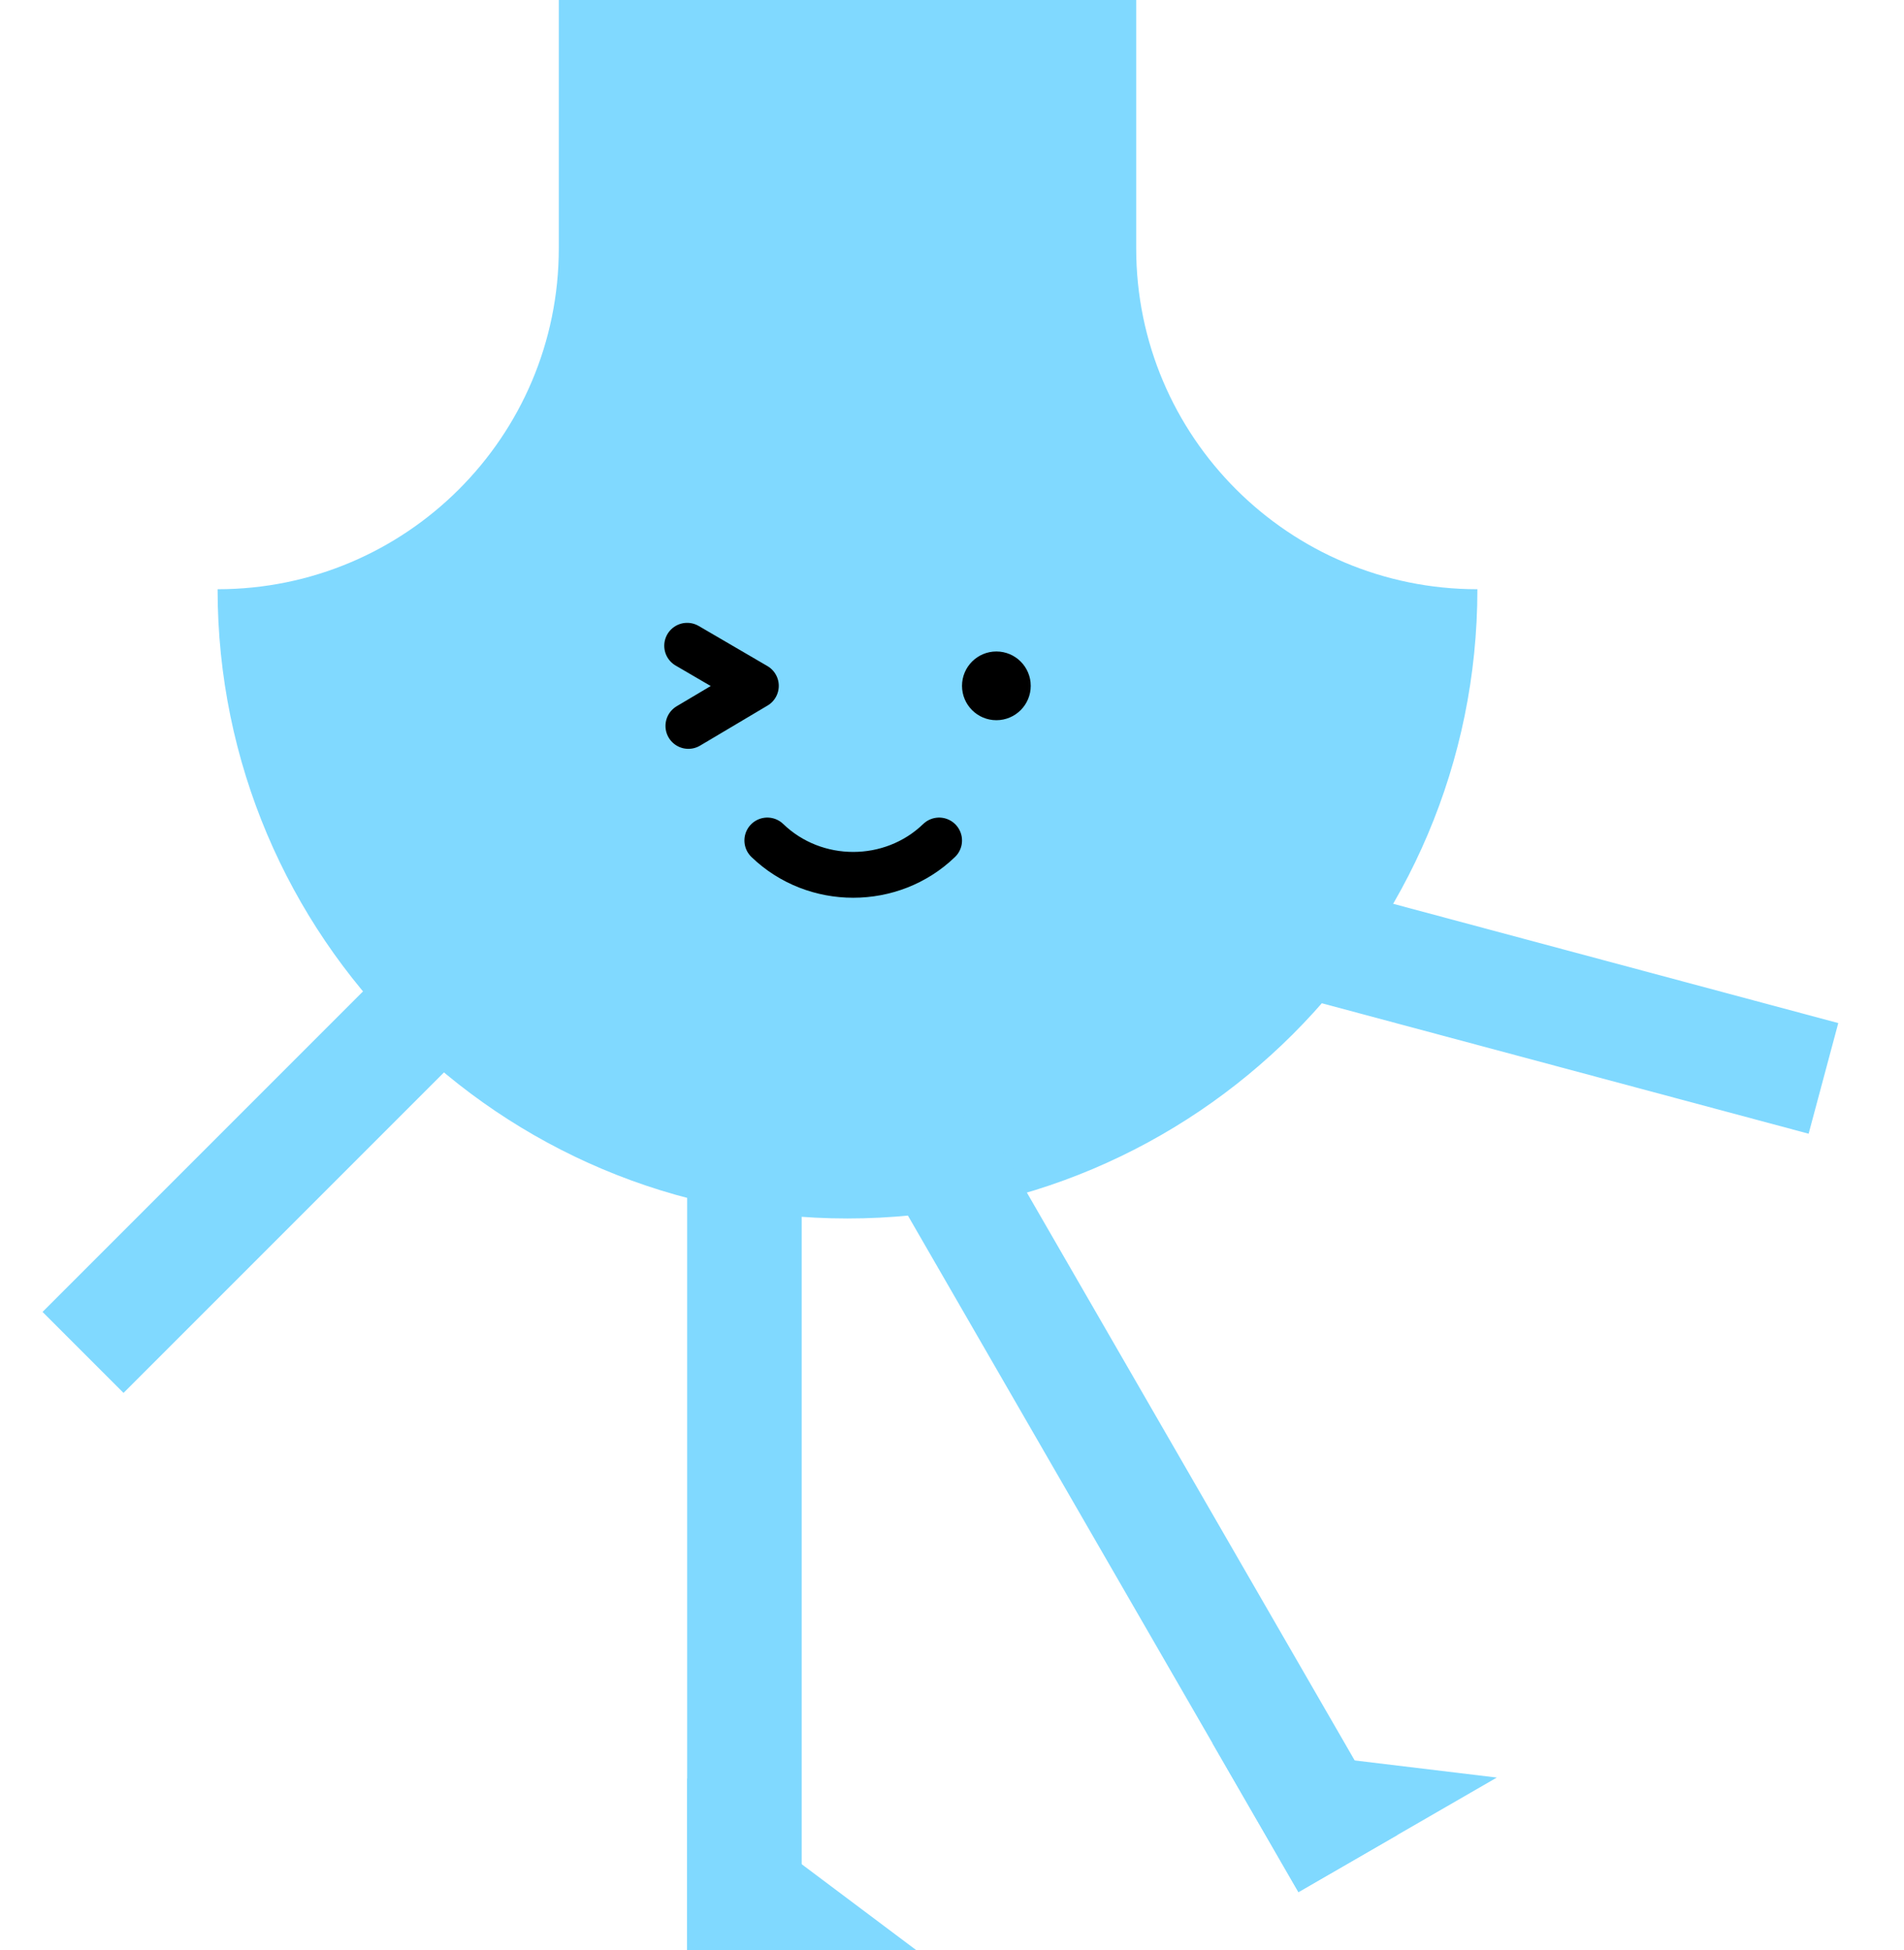<svg xmlns="http://www.w3.org/2000/svg" fill="none" viewBox="0 0 665 681"><g clip-path="url(#a)"><path fill="#80d9ff" d="M295.999 425.504C417.501 425.504 515.999 327.124 515.999 205.766C450.184 205.766 396.831 152.476 396.831 86.74C396.831 62.734 396.831 -0.001 396.831 -0.001H195.166C195.166 -0.001 195.166 62.734 195.166 86.74C195.166 152.476 141.812 205.766 75.999 205.766C75.999 327.124 174.496 425.504 295.999 425.504Z"></path><path stroke="#000000" stroke-linecap="round" stroke-linejoin="round" stroke-width="16" d="M239.999 225.504L263.999 239.506L240.428 253.504"></path><circle cx="347.999" cy="239.504" r="12" fill="#000000"></circle><path stroke="#000000" stroke-linecap="round" stroke-width="16" d="M267.999 293.504C284.568 309.502 311.431 309.504 327.999 293.508"></path><path fill="#80d9ff" d="M423.5 608.783L522.782 620.745L453.5 660.745L423.5 608.783Z"></path><path stroke="#80d9ff" stroke-width="40" d="M470.82 650.745L324.32 397"></path><path fill="#80d9ff" d="M240 621L320 681H240V621Z"></path><path stroke="#80d9ff" stroke-width="40" d="M260 681L260 388"></path><path stroke="#80d9ff" stroke-linejoin="round" stroke-width="40" d="M463 330L636.866 376.587"></path><path stroke="#80d9ff" stroke-linejoin="round" stroke-width="40" d="M156.279 345L29 472.279"></path></g><defs><clipPath id="a"><path fill="#fafafa" d="M0 0H665V681H0z"></path></clipPath></defs></svg>